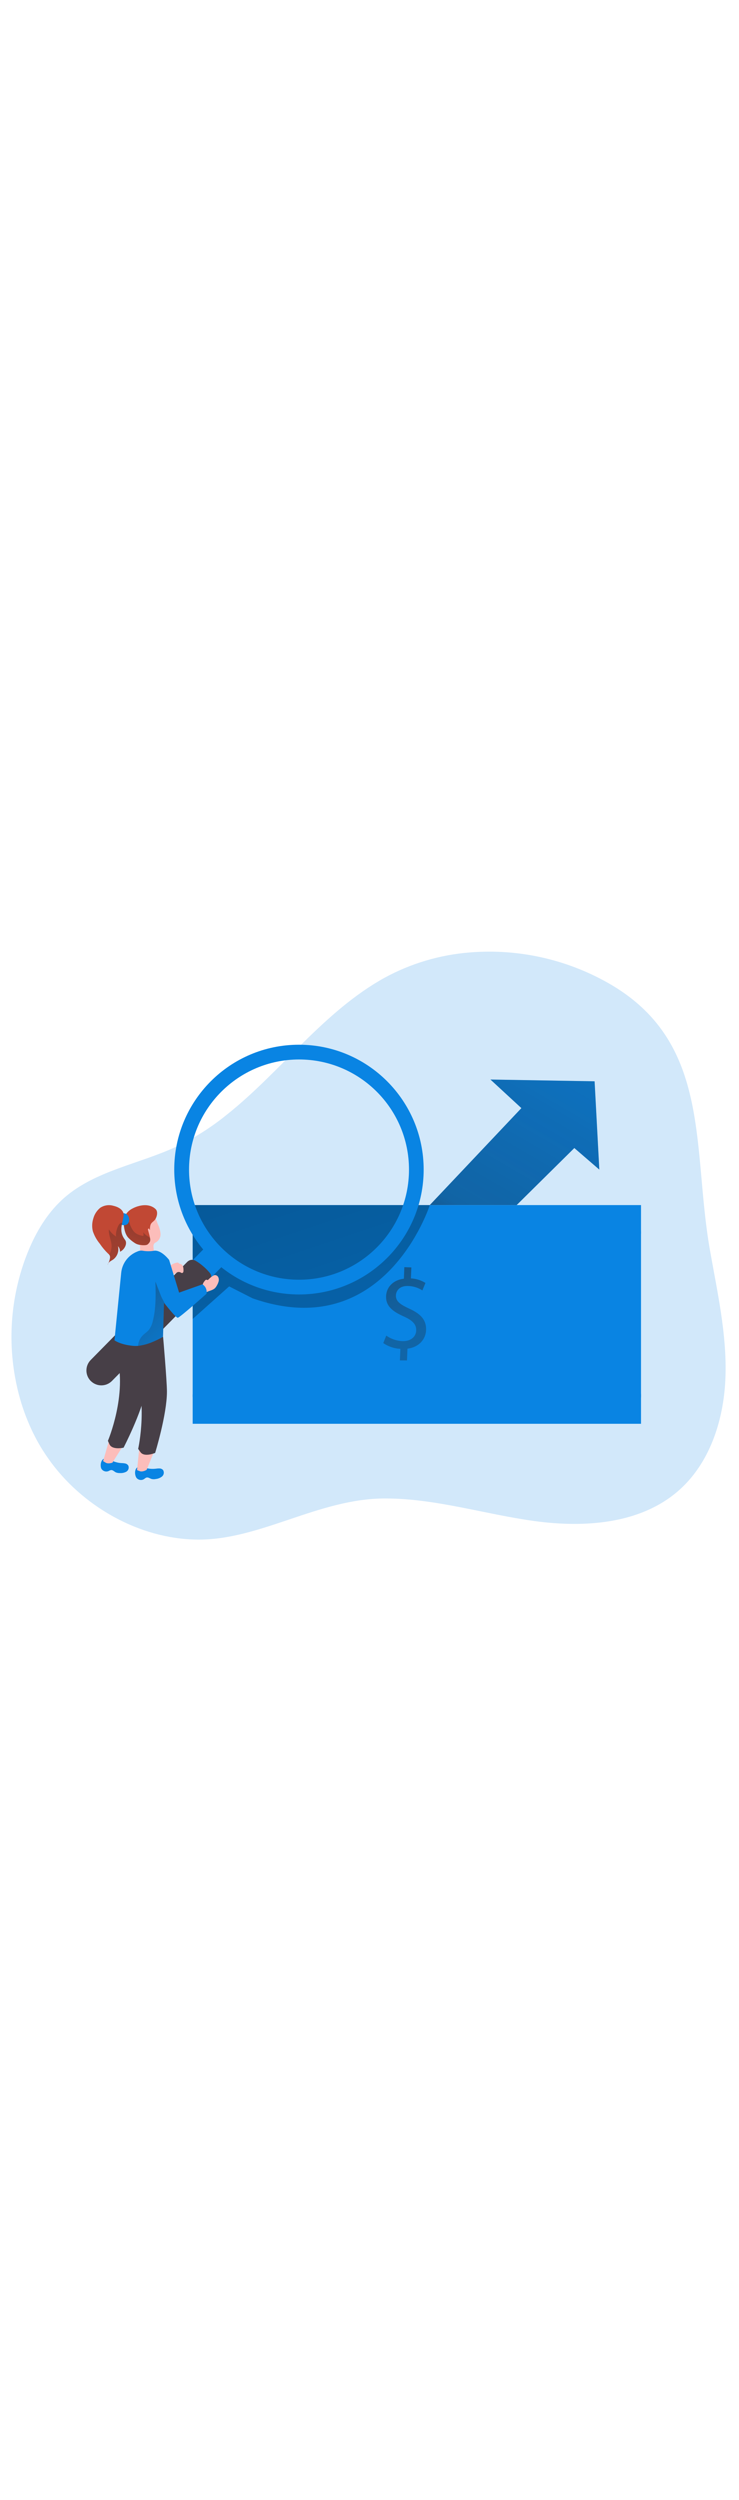 <svg id="_0557_bank_note" xmlns="http://www.w3.org/2000/svg" xmlns:xlink="http://www.w3.org/1999/xlink" viewBox="0 0 500 500" data-imageid="money-50" imageName="Money" class="illustrations_image" style="width: 148px;"><defs><style>.cls-1_money-50{fill:url(#linear-gradient);}.cls-1_money-50,.cls-2_money-50,.cls-3_money-50,.cls-4_money-50,.cls-5_money-50,.cls-6_money-50,.cls-7_money-50,.cls-8_money-50,.cls-9_money-50,.cls-10_money-50,.cls-11_money-50,.cls-12_money-50,.cls-13_money-50{stroke-width:0px;}.cls-2_money-50{isolation:isolate;opacity:.18;}.cls-2_money-50,.cls-13_money-50{fill:#68e1fd;}.cls-3_money-50{fill:url(#linear-gradient-4-money-50);}.cls-4_money-50{fill:url(#linear-gradient-2-money-50);}.cls-5_money-50{fill:url(#linear-gradient-3-money-50);}.cls-6_money-50{fill:url(#linear-gradient-8-money-50);}.cls-7_money-50{fill:url(#linear-gradient-7-money-50);}.cls-8_money-50{fill:url(#linear-gradient-5-money-50);}.cls-9_money-50{fill:url(#linear-gradient-6-money-50);}.cls-10_money-50{fill:#473f47;}.cls-11_money-50{fill:#c14834;}.cls-12_money-50{fill:#fcbdba;}</style><linearGradient id="linear-gradient-money-50" x1="-1003.89" y1="3339.33" x2="-1013.54" y2="2442.7" gradientTransform="translate(1289 3343.65) scale(1 -1)" gradientUnits="userSpaceOnUse"><stop offset="0" stop-color="#231f20"/><stop offset=".13" stop-color="#231f20" stop-opacity=".69"/><stop offset=".25" stop-color="#231f20" stop-opacity=".32"/><stop offset="1" stop-color="#231f20" stop-opacity="0"/></linearGradient><linearGradient id="linear-gradient-2-money-50" x1="-1072.75" y1="3213.65" x2="-750.8" y2="2455.46" gradientTransform="translate(1268.05 3321.84) scale(1 -1)" xlink:href="#linear-gradient-money-50"/><linearGradient id="linear-gradient-3-money-50" x1="-1007.31" y1="3029.72" x2="-813.33" y2="3361.33" xlink:href="#linear-gradient-money-50"/><linearGradient id="linear-gradient-4-money-50" x1="-1195.46" y1="3062.92" x2="-1194.35" y2="3061.7" gradientTransform="translate(1268.05 3321.84) scale(1 -1)" gradientUnits="userSpaceOnUse"><stop offset="0" stop-color="#000"/><stop offset=".13" stop-color="#000" stop-opacity=".69"/><stop offset=".25" stop-color="#000" stop-opacity=".32"/><stop offset="1" stop-color="#000" stop-opacity="0"/></linearGradient><linearGradient id="linear-gradient-5-money-50" x1="-1133.04" y1="3288.84" x2="-902.45" y2="2601.88" xlink:href="#linear-gradient-4-money-50"/><linearGradient id="linear-gradient-6-money-50" x1="-1188.68" y1="3050.99" x2="-1137.02" y2="2993.29" gradientTransform="translate(1268.05 3321.84) scale(1 -1)" xlink:href="#linear-gradient-money-50"/><linearGradient id="linear-gradient-7-money-50" x1="-1169.16" y1="3098.14" x2="-1186.51" y2="3060.71" gradientTransform="translate(1268.05 3321.84) scale(1 -1)" xlink:href="#linear-gradient-money-50"/><linearGradient id="linear-gradient-8-money-50" x1="-1203.78" y1="3116.2" x2="-1172.6" y2="3026.04" gradientTransform="translate(1268.05 3321.84) scale(1 -1)" xlink:href="#linear-gradient-money-50"/></defs><path id="background_money-50" class="cls-2_money-50 targetColor" d="M488.2,358.64c-4.21,20.77-13.47,40.39-29.31,54.15-25.77,22.41-63.38,24.99-97.22,20.37s-66.97-15.31-101.17-15.27c-45.09,0-84.65,28.36-127.32,27.79-39.37-.52-78.14-22.85-100.53-54.78-1.34-1.9-2.64-3.85-3.89-5.83-.38-.58-.73-1.18-1.09-1.77-.96-1.6-1.87-3.18-2.74-4.79-.4-.73-.79-1.48-1.17-2.22s-.83-1.61-1.23-2.43c0-.08-.08-.13-.1-.19-.42-.82-.79-1.64-1.18-2.48-3.58-7.71-6.46-15.73-8.58-23.96-7.82-30.19-6.28-62.06,4.43-91.35.96-2.6,2-5.19,3.13-7.79,5.52-12.66,13.05-24.51,23.44-33.53,20.98-18.17,50.29-22.61,75.51-34.32,12.15-5.79,23.57-12.98,34.02-21.45,36.74-29.12,65.73-70.01,107.14-92.81,17.72-9.62,37.26-15.42,57.37-17.02,33.74-2.78,67.5,5.01,96.61,22.29,67.1,40.15,54.03,110.55,65.96,178.46,4.98,28.35,11.48,56.76,10.58,85.51-.22,7.87-1.11,15.7-2.65,23.42Z" style="fill: rgb(9, 132, 227);"/><g id="banknote_money-50"><rect class="cls-13_money-50 targetColor" x="130.36" y="219.66" width="303.34" height="147.77" style="fill: rgb(9, 132, 227);"/><rect class="cls-1_money-50" x="148.05" y="238.11" width="267.9" height="110.38"/><circle class="cls-13_money-50 targetColor" cx="275.09" cy="292.15" r="42.23" style="fill: rgb(9, 132, 227);"/><path class="cls-4_money-50" d="M270.58,324.58l.31-7.79c-4.14-.19-8.15-1.53-11.57-3.89l2.03-5.05c3.18,2.25,6.94,3.54,10.83,3.73,5.48.21,9.24-2.77,9.42-7.13s-2.71-6.93-8.27-9.48c-7.7-3.38-12.37-7.09-12.11-13.73.25-6.35,4.95-10.98,12.05-11.85l.3-7.79,4.75.18-.3,7.41c3.49.18,6.87,1.24,9.84,3.08l-2.08,5.06c-2.84-1.86-6.15-2.9-9.54-3-5.89-.23-8.24,3.21-8.36,6.26-.16,3.97,2.6,6.08,9.09,9.09,7.79,3.52,11.58,7.66,11.31,14.46-.23,6.05-4.67,11.55-12.59,12.54l-.32,7.96-4.78-.05Z"/><circle class="cls-13_money-50 targetColor" cx="191.5" cy="293.55" r="10.8" style="fill: rgb(9, 132, 227);"/><circle class="cls-13_money-50 targetColor" cx="358.66" cy="293.55" r="10.8" style="fill: rgb(9, 132, 227);"/><circle class="cls-13_money-50 targetColor" cx="415.95" cy="238.11" r="17.71" style="fill: rgb(9, 132, 227);"/><circle class="cls-13_money-50 targetColor" cx="415.98" cy="348.45" r="17.71" style="fill: rgb(9, 132, 227);"/><circle class="cls-13_money-50 targetColor" cx="148.04" cy="238.11" r="17.71" style="fill: rgb(9, 132, 227);"/><circle class="cls-13_money-50 targetColor" cx="148.06" cy="348.45" r="17.71" style="fill: rgb(9, 132, 227);"/><polygon class="cls-13_money-50 targetColor" points="290.78 219.66 352.77 154.14 331.83 134.83 402.3 136.02 405.49 195.68 388.59 181.11 349.55 219.66 290.78 219.66" style="fill: rgb(9, 132, 227);"/><polygon class="cls-5_money-50" points="290.78 219.66 352.77 154.14 331.83 134.83 402.3 136.02 405.49 195.68 388.59 181.11 349.55 219.66 290.78 219.66"/></g><g id="magnifying_glass_money-50"><path class="cls-11_money-50" d="M72.87,260.06c.04-.43.19-.83.44-1.18-.17.39-.32.78-.44,1.18Z"/><path class="cls-3_money-50" d="M72.87,260.06c.04-.43.19-.83.44-1.18-.17.39-.32.78-.44,1.18Z"/><path class="cls-8_money-50" d="M290.8,219.66s-30.25,94.43-119.92,62.99l-15.84-8.05-24.67,22v-76.94h160.43Z"/><path class="cls-13_money-50 targetColor" d="M117.89,195.68c0-46.6,37.78-84.38,84.38-84.38s84.38,37.78,84.38,84.38-37.78,84.38-84.38,84.38c-46.57-.08-84.3-37.81-84.38-84.38ZM127.9,195.68c0,41.1,33.31,74.41,74.41,74.41s74.41-33.31,74.41-74.41-33.31-74.41-74.41-74.41c-41.08.04-74.37,33.33-74.41,74.41Z" style="fill: rgb(9, 132, 227);"/><path class="cls-13_money-50 targetColor" d="M87.98,320.74c2.3-.01,4.5-.95,6.1-2.6l55.31-56.15c3.32-3.37,3.28-8.8-.09-12.12-3.37-3.32-8.8-3.28-12.12.09l-55.31,56.17c-3.33,3.38-3.29,8.81.09,12.13,1.61,1.58,3.77,2.47,6.03,2.47Z" style="fill: rgb(9, 132, 227);"/><path class="cls-10_money-50" d="M61.48,338.57c3.98,3.91,10.36,3.86,14.28-.1l65.13-66.09c.36-.37.69-.76.99-1.18.17-.22.32-.45.47-.69.95-1.6.79-3.64-.42-5.06-1.26-1.5-2.64-2.91-4.12-4.19-1.7-1.51-3.55-2.86-5.52-4.01-1.65-.98-3.73-.8-5.19.44h0c-.2.15-.39.32-.56.51l-65.12,66.08c-3.94,3.94-3.93,10.33.01,14.26.01.01.03.03.04.04Z"/></g><g id="character_money-50"><path class="cls-13_money-50 targetColor" d="M82.19,393.97c.87.02,1.74.11,2.6.29.86.19,1.6.73,2.05,1.48.6,1.48.05,3.17-1.3,4.02-1.34.74-2.86,1.07-4.39.96-.96.05-1.93-.11-2.82-.48-1.09-.55-2.01-1.69-3.22-1.54-.53.12-1.03.32-1.49.6-1.84.88-4.05.19-5.06-1.58-.24-.55-.38-1.15-.4-1.75-.16-1.93.48-4.17,2.18-4.98,2.04-.97,3.28.17,4.91,1.09,2.15,1.12,4.52,1.77,6.95,1.91Z" style="fill: rgb(9, 132, 227);"/><path class="cls-12_money-50" d="M82.55,383.45l-6.49,10.24s-2.87,1.08-4.58,0l-1.71-1.03,4.37-15.16,8.41,5.95Z"/><path class="cls-10_money-50" d="M102.47,308.6s-2.66,29.35-3.89,36.35c-2.73,14.99-14.97,38.63-14.97,38.63,0,0-7.7,1.78-9.55-2.3l-1.05-2.32s13.29-31.35,5.98-57.63c-.2-.77-.34-1.56-.43-2.35-.4-3.03-.52-6.1-.36-9.15l24.28-1.23Z"/><path class="cls-13_money-50 targetColor" d="M105.42,397.78c.86-.14,1.73-.2,2.6-.18.89.04,1.73.44,2.32,1.1.85,1.39.58,3.2-.64,4.28-1.2.98-2.66,1.59-4.21,1.75-.96.22-1.95.22-2.91,0-1.19-.35-2.32-1.3-3.49-.97-.51.21-.99.51-1.4.88-1.68,1.24-4.03.95-5.35-.68-.34-.51-.59-1.09-.73-1.69-.49-1.91-.27-4.26,1.3-5.39,1.86-1.3,3.31-.42,5.1.21,2.39.75,4.91.98,7.4.68Z" style="fill: rgb(9, 132, 227);"/><path class="cls-12_money-50" d="M103.86,387.14l-4.66,11.42s-2.67,1.61-4.58.9l-1.9-.71,1.64-15.97,9.5,4.36Z"/><path class="cls-12_money-50" d="M138.5,270.9c.31-.42.71-.87,1.22-.8.3,0,.58.27.88.19.18-.07.34-.19.45-.35.71-.76,1.5-1.44,2.36-2.03.53-.46,1.16-.78,1.84-.93.98-.07,1.9.44,2.38,1.3.44.9.54,1.93.3,2.91-.26.95-.64,1.86-1.14,2.71-.33.63-.73,1.21-1.19,1.74-1.49,1.56-3.82,1.82-5.72,2.78-.2.12-.43.2-.66.22-.42-.06-.78-.32-.97-.7-.74-1.05-1.19-2.29-1.3-3.57.14-1.29.68-2.51,1.56-3.47Z"/><path class="cls-12_money-50" d="M119.93,258.52c.23-.06.47-.04.68.06.12.1.22.2.31.32.4.44,1.06.45,1.6.69.69.36,1.19,1,1.38,1.75.19.76.27,1.53.25,2.31.03.41,0,.83-.13,1.22-.13.4-.48.67-.9.7-.32-.05-.63-.18-.9-.38-.54-.3-1.17-.4-1.78-.29-.79.25-1.54.6-2.23,1.04-.72.43-1.62.43-2.34,0-.32-.28-.57-.64-.73-1.04-.65-1.4-1.38-3.01-.08-4.17,1.38-1.19,3.07-1.96,4.87-2.23Z"/><path class="cls-10_money-50" d="M110.35,308.64s2.6,29.86,2.6,37.08c0,15.5-7.98,41.39-7.98,41.39,0,0-7.39,3.17-9.97-.58l-1.52-2.14s7.65-33.75-4.41-58.74c-.33-.74-.61-1.49-.83-2.27-.95-2.96-1.63-6-2.03-9.09l24.15-5.63Z"/><path class="cls-12_money-50" d="M106.73,232.44c.99,1.98,1.62,4.12,1.87,6.32.23,2.25-.76,4.45-2.6,5.76-.54.26-1.04.58-1.51.96-1.58,1.64.25,4.6-.69,6.71-.78,1.48-2.23,2.49-3.89,2.7-1.33.13-2.67-.09-3.89-.64-.78-.22-1.41-.78-1.71-1.53-.06-.56.01-1.13.22-1.65,1.16-4.45-1.82-9.09-1.3-13.63.48-3.89,4.76-11.35,9.53-10.66,2.51.32,3.17,3.79,3.97,5.65Z"/><path class="cls-13_money-50 targetColor" d="M139.69,279.6s-18.17,16.19-19.41,16.19-7-7.23-8.81-9.49l-.52-.68-.65,23.02c-2.24,1.31-4.57,2.47-6.97,3.45-3.16,1.38-6.52,2.28-9.94,2.69-1.08.1-2.17.1-3.26,0-8.81-.8-12.68-3.75-12.68-3.75l4.54-45.44c.58-6.56,4.86-12.22,11.01-14.58,1.13-.53,2.39-.71,3.62-.51,2.51.45,5.08.45,7.59,0,5.06-.68,10.23,6.24,10.23,6.24l6.74,22.07,15.8-5.62c2.16,1.35,3.24,3.91,2.71,6.4Z" style="fill: rgb(9, 132, 227);"/><path class="cls-9_money-50" d="M111.47,286.3l-.52-.68-.65,23.02c-2.24,1.31-4.57,2.47-6.97,3.45-3.16,1.38-6.52,2.28-9.94,2.69.2-2.71,1.36-5.25,3.28-7.17,1.22-1.21,2.74-2.14,3.89-3.44,1.42-1.81,2.39-3.93,2.84-6.18,2.21-8.65,1.99-17.69,1.77-26.6,1.3,3.34,2.6,6.71,3.89,10,.73,1.67,1.8,3.19,2.4,4.91Z"/><path class="cls-11_money-50" d="M104.29,230.19c-1.03.95-2.05,1.54-2.49,2.95-.29,1.05-.4,2.14-.31,3.22-.18,0-.32-.14-.4-.32-.03-.18-.11-.35-.25-.48-.23-.11-.51-.02-.63.21,0,.02-.02.04-.02.06-.09.26-.09.54,0,.8.43,1.73,1,3.4,1.3,5.19,0,.19,0,.42.1.61.09.57.06,1.16-.09,1.71-.21.53-.53,1.01-.93,1.41-.24.33-.55.61-.9.83-.33.16-.68.27-1.04.32-1.17.14-2.35.11-3.52-.08-.98-.1-1.95-.35-2.86-.74-.57-.28-1.11-.6-1.62-.96-1.24-.84-2.41-1.8-3.48-2.86-2.6-2.43-3.45-7.28-3.4-10.68v-1.08h0c.08-1.07.33-2.11.73-3.1,1.06-2.25,2.85-4.08,5.08-5.19,4.54-2.45,11.31-3.7,15.58.23.22.19.41.42.57.66,1.34,2,.18,5.79-1.42,7.27Z"/><path class="cls-7_money-50" d="M101.51,244.09c-.21.53-.53,1.01-.93,1.41-.24.33-.55.61-.9.83-.33.16-.68.27-1.04.32-1.17.14-2.35.11-3.52-.08-.98-.1-1.95-.35-2.86-.74-.57-.28-1.11-.6-1.62-.96-1.24-.84-2.41-1.8-3.48-2.86-2.6-2.43-3.45-7.28-3.4-10.68v-1.08h0c.97-.75,2.15-1.18,3-.29.53.81.9,1.71,1.09,2.66.41,1.12.93,2.19,1.53,3.22.57,1.04,1.33,1.96,2.25,2.71,1.62,1.08,3.48,1.76,5.41,1.96.15-.83.07-1.68-.21-2.47.9,1.06,1.95,1.98,3.13,2.71.52.34,1.08.65,1.6,1.04,0,.19,0,.42.1.61.07.56.01,1.12-.16,1.66Z"/><path class="cls-13_money-50 targetColor" d="M85.25,225.61c-.66-.29-1.35-.47-2.06-.55-.27-.07-.56,0-.77.18-1.14,1.04-1.88,2.44-2.09,3.97-.19.64-.19,1.32,0,1.96.17.41.44.77.78,1.05,1.43,1.29,3.56,1.4,5.11.27,1.93-1.67,1.35-5.78-.97-6.89Z" style="fill: rgb(9, 132, 227);"/><path class="cls-11_money-50" d="M81.18,251.17c.08-1.39-.42-2.75-1.38-3.76.87,3.42-.45,7.03-3.32,9.09-.73.49-1.54.88-2.23,1.43-.35.28-.66.6-.92.96.58-1.17.97-2.43,1.13-3.73.04-.47-.03-.95-.19-1.39-.09-.22-.22-.42-.38-.6-.24-.26-.5-.51-.77-.74-2.1-2.02-3.98-4.27-5.61-6.69-2.08-2.5-3.67-5.37-4.7-8.45-.68-2.82-.57-5.77.31-8.53.76-2.86,2.4-5.4,4.69-7.27,2.68-1.78,6.02-2.26,9.09-1.3,0,0,7.85,1.52,6.65,7.4-.31,1.48-.66,2.87-.92,4.19-.83,3.97-1.08,7.43,1.93,11.35,1.95,2.45-.45,6.82-3.38,8.04Z"/><path class="cls-6_money-50" d="M81.18,251.17c.08-1.39-.42-2.75-1.38-3.76.87,3.42-.45,7.03-3.32,9.09-.73.49-1.54.88-2.23,1.43-.35.28-.66.6-.92.96.58-1.17.97-2.43,1.13-3.73.04-.47-.03-.95-.19-1.39-.09-.22-.22-.42-.38-.6.96-1.65,1.51-3.51,1.61-5.41.12-3.89-2.19-7.7-1.82-11.68,1.25,1.98,2.94,3.65,4.95,4.87-.84-2.14,1.41-10.15,4.01-9.26-.83,3.97-1.08,7.43,1.93,11.35,1.93,2.56-.47,6.92-3.39,8.14Z"/></g></svg>